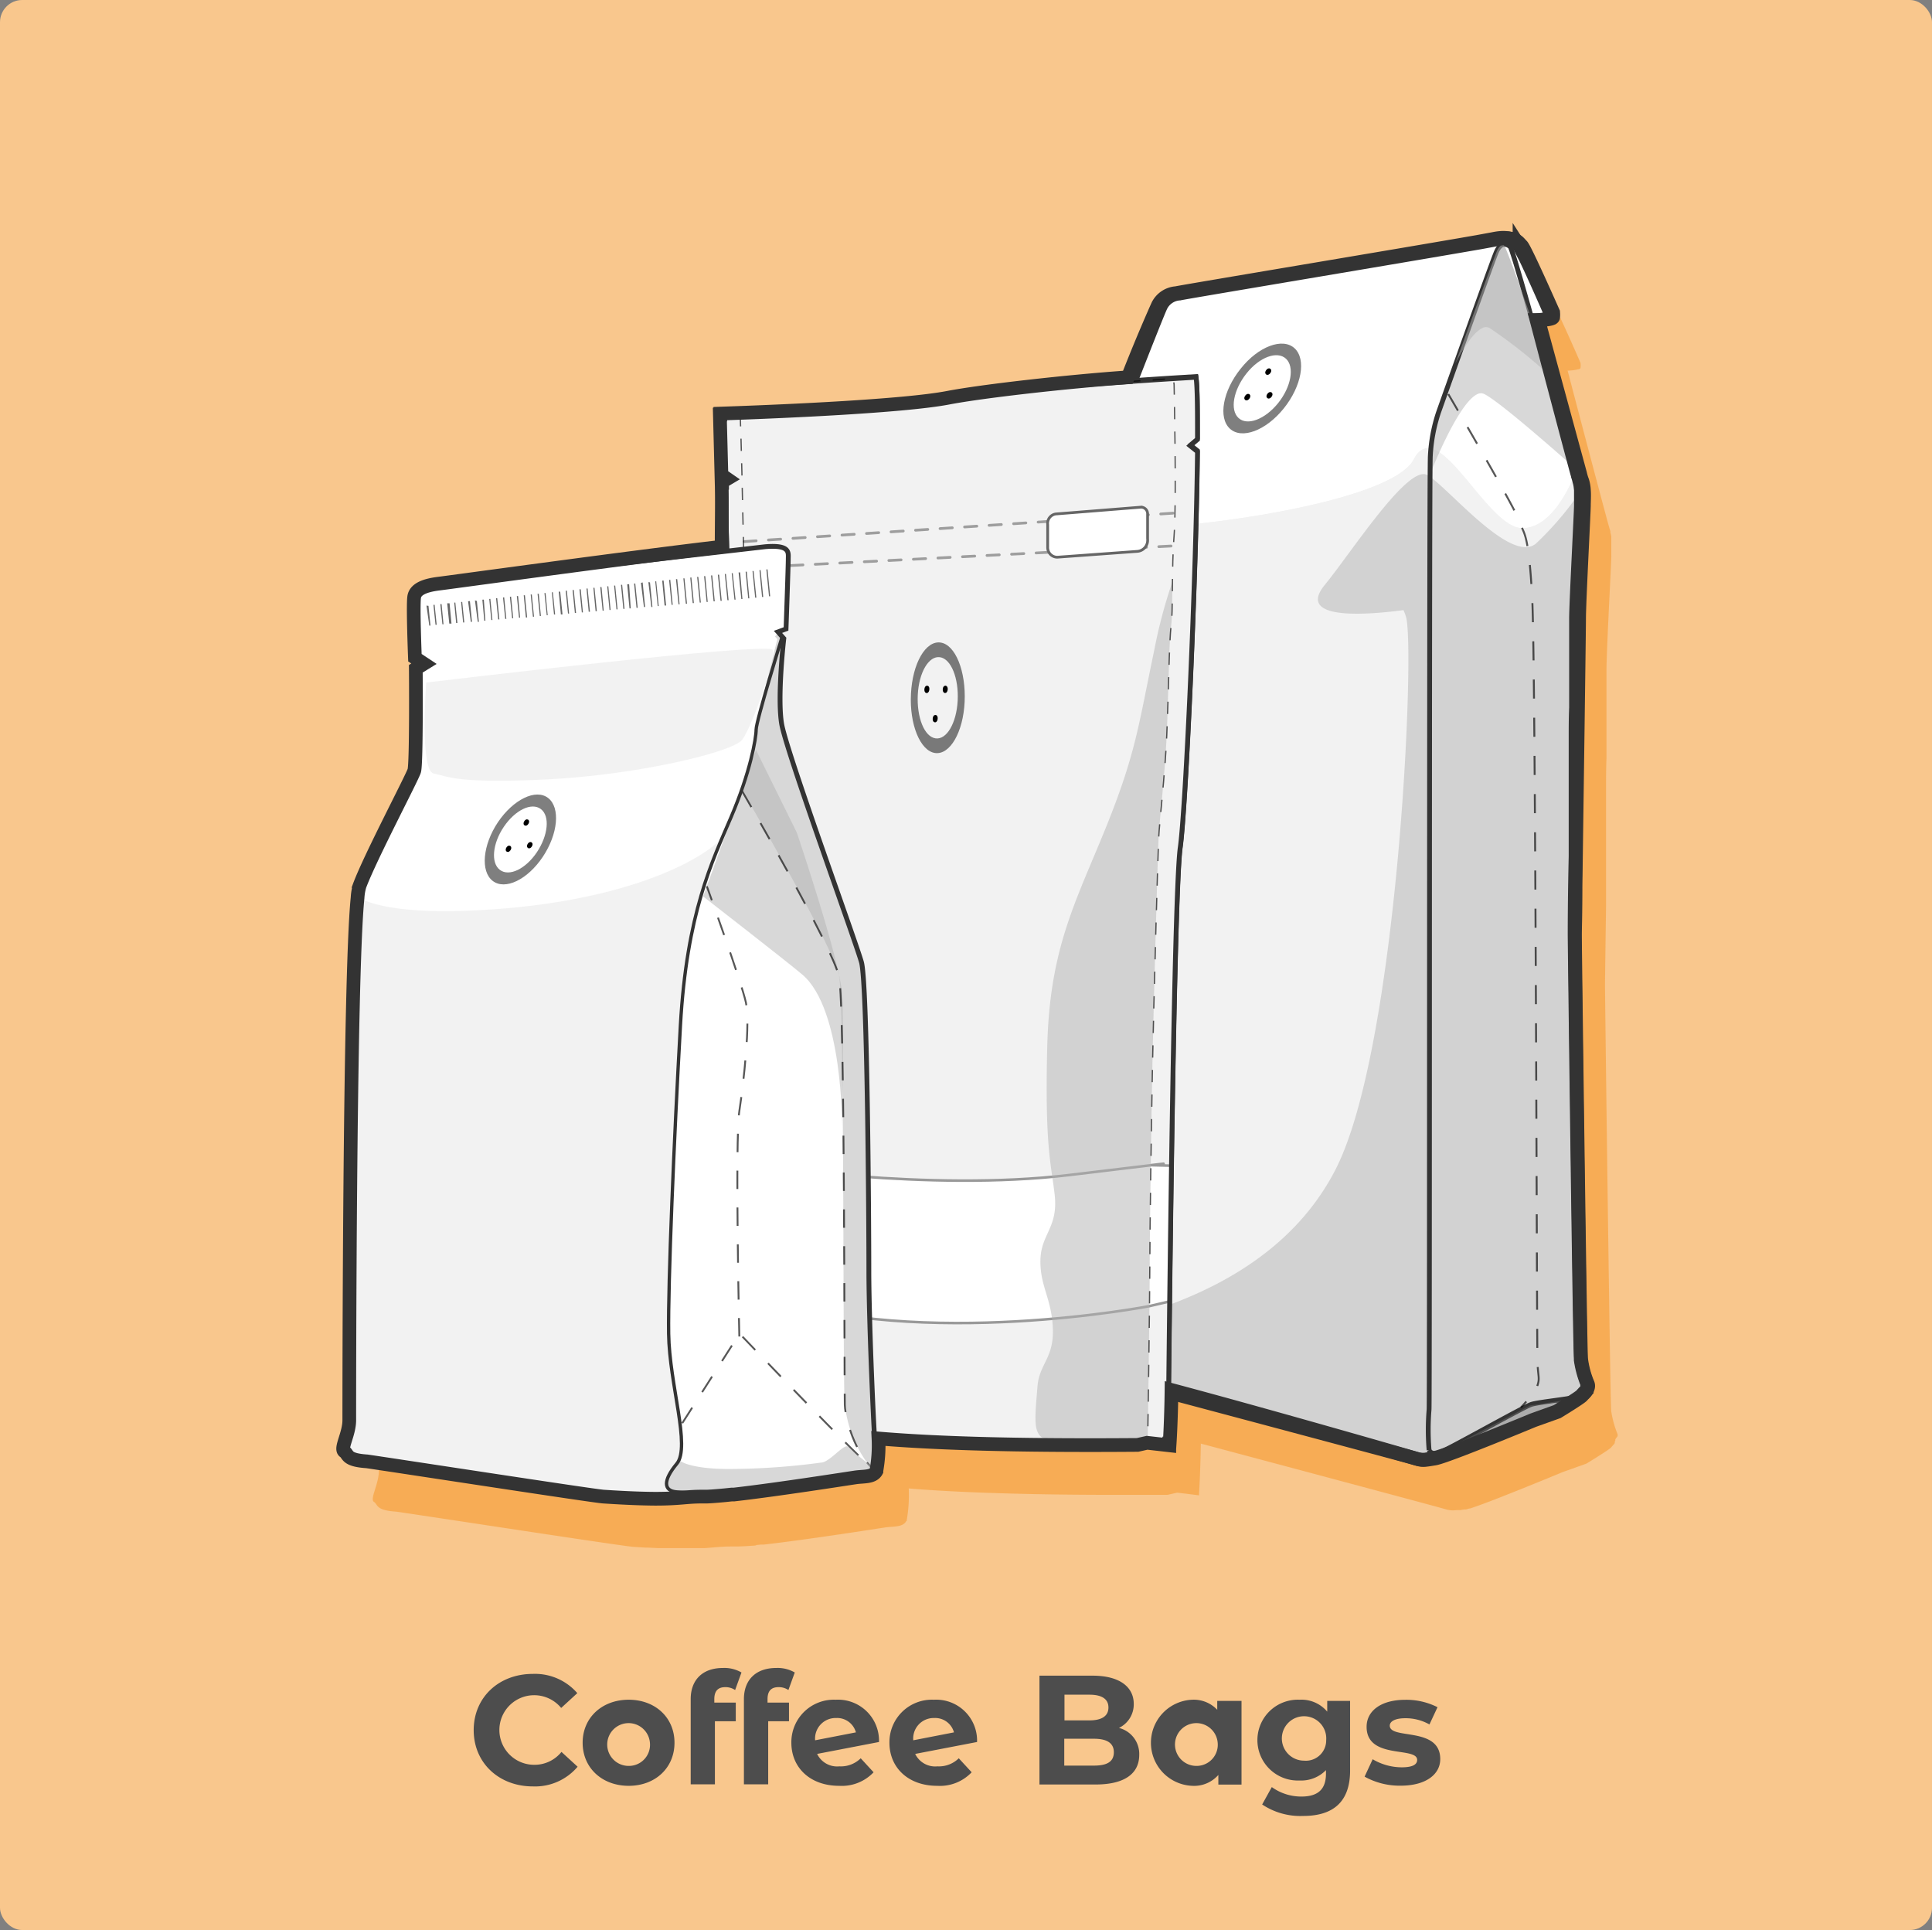 <svg id="Layer_1" data-name="Layer 1" xmlns="http://www.w3.org/2000/svg" viewBox="0 0 261.03 260.72"><rect x="0" y="0" width="261.03" height="260.72" fill="#808080" stroke="none"/><defs><style>.cls-1{fill:#f9c78d;}.cls-2{fill:#f7931e;}.cls-10,.cls-15,.cls-19,.cls-2,.cls-5,.cls-8{opacity:0.5;}.cls-10,.cls-14,.cls-15,.cls-16,.cls-19,.cls-2,.cls-20,.cls-24,.cls-5,.cls-7,.cls-8{isolation:isolate;}.cls-13,.cls-17,.cls-18,.cls-3{fill:#fff;}.cls-14,.cls-17,.cls-3{stroke:#666;}.cls-11,.cls-12,.cls-13,.cls-14,.cls-16,.cls-17,.cls-20,.cls-21,.cls-22,.cls-3,.cls-6,.cls-7,.cls-9{stroke-miterlimit:10;}.cls-3{stroke-width:0.62px;}.cls-12,.cls-4{fill:#f2f2f2;}.cls-5{fill:#b3b3b3;}.cls-14,.cls-16,.cls-20,.cls-21,.cls-6,.cls-7,.cls-9{fill:none;}.cls-12,.cls-21,.cls-6,.cls-9{stroke:#333;}.cls-6{stroke-width:0.65px;}.cls-11,.cls-16,.cls-20,.cls-22,.cls-7{stroke:#000;}.cls-7{stroke-width:0.26px;stroke-dasharray:2.58;}.cls-16,.cls-20,.cls-7{opacity:0.66;}.cls-23,.cls-8{fill:#666;}.cls-9{stroke-width:1.85px;}.cls-11{stroke-width:0.33px;}.cls-12{stroke-width:0.52px;}.cls-13{stroke:#999;stroke-width:0.35px;}.cls-14,.cls-17{stroke-linecap:round;stroke-width:0.37px;}.cls-14,.cls-16{stroke-dasharray:1.66;}.cls-14{opacity:0.6;}.cls-15{fill:#ccc;}.cls-16{stroke-width:0.17px;}.cls-19{fill:#e6e6e6;}.cls-20{stroke-width:0.25px;stroke-dasharray:2.49;}.cls-21{stroke-width:0.45px;}.cls-22{stroke-width:0.32px;}.cls-25{fill:#4d4d4d;}</style></defs><title>Coffee Bags</title><rect class="cls-1" width="261.03" height="260.72" rx="3" ry="3"/><path class="cls-2" d="M218.55,194a1.13,1.13,0,0,0,0-.26,13.59,13.59,0,0,1-.87-3.19v-.19c-.14-1.65-.83-55.58-.83-57.3,0-.55.06-4.88.14-10.58V106.66c0-1.46,0-2.88.06-4.24v-12c0-1.22.19-5.44.37-9.15.15-3,.28-5.75.28-6.14V73h0v-.53a4.54,4.54,0,0,0-.12-.53v-.13h0c0-.08-.1-.32-.2-.7l-.1-.35c-1.09-4-4.7-17.7-5.48-20.7h.14a6.48,6.48,0,0,0,1-.11h0l.26-.06h.05a.62.62,0,0,0,.19-.07h0a.18.18,0,0,0,.1-.11,2.66,2.66,0,0,0,0-.69c-.13-.32-3.32-7.61-4.11-8.86a.7.7,0,0,0-.13-.17,2.36,2.36,0,0,0-1.87-1,6.47,6.47,0,0,0-1.58.16l-2.07.38c-8.71,1.53-40.37,6.81-40.74,6.93a3,3,0,0,0-2.48,1.66l-.09.2c-.47,1.06-2.16,4.89-4,9.51-8.12.56-19.54,1.87-24.19,2.75h-.09c-6,1.16-22.46,1.84-28.5,2.06l-2.27.08v.16h-.06s.08,3.11.22,8.15l.77.53-.69.41v.13h0v8.63c-11.26,1.3-36.72,4.81-38.31,5h-.06c-1.39.2-3,.59-3.18,1.78s.1,8.21.1,8.21l1.22.81-1.09.68s.41,12.79.1,13.79-6.46,11.7-7.85,15.47a8.84,8.84,0,0,0-.27,1.62h0c-1.13,11-1.13,68.73-1.13,70.57s-1.26,3.83-.67,4.22.17,1.14,3.06,1.33h0c4.79.69,30.56,4.66,32,4.75h0l1.61.1h.3l1.4.07h6.31c1.4-.09,2.23-.22,3.64-.22h.62c.63,0,1.58-.06,2.78-.14l-.21-.05h.12l.65-.07h.41c5.8-.65,15.23-2.14,16.37-2.31s2.4,0,2.86-.86h.06v-.09h0a19.54,19.54,0,0,0,.28-4.32c2.55.21,5.54.39,9,.53l1.92.07h.09c5.28.19,11.68.29,19.53.26h4.44l1.28-.29.88.1L162,202v-.16h0s.18-2.77.24-6.83c12.12,3.23,32.23,8.61,32.87,8.81l.42.12.28.05h0a3.35,3.35,0,0,0,1,0h.5l.48-.08h.27l.44-.13h.1l.54-.18.2-.07.59-.21.33-.12.56-.21.51-.19.46-.18.75-.29.28-.11c3.81-1.49,8.31-3.36,8.31-3.36l3.22-1.15s3.1-1.89,3.32-2.17h0l.08-.1h0l.11-.12.1-.12.06-.06.09-.11.06-.09h0v-.11h0v-.07h0s.05-.11.07-.17h0a.43.43,0,0,0,0-.16Z"/><path class="cls-3" d="M213.77,188.54a19.11,19.11,0,0,1-3.59.76l.41.69s-15.11,6.76-16.7,7-1.73.28-2.63,0-40.11-10.75-41.83-11.17-2.9-.75-3-1,1.59-3.65,1.46-4.28a42.07,42.07,0,0,1-.28-4.89c0-1.38-1.1-101.31-1.17-103.37a21.69,21.69,0,0,1,.69-6c.41-1.38,9-23.52,9.73-25a3,3,0,0,1,2.49-1.65c.37-.12,32-5.4,40.74-6.93l2.06-.38c2.63-.55,3,.41,3.45.83s3.73,8.07,3.87,8.41a2,2,0,0,1,0,.69c-.05.32-1.6.41-1.6.41s4.42,16.84,5.64,21.3a7.07,7.07,0,0,0,.3,1,4.87,4.87,0,0,1,.21,1.2c.06.74,0,1.53,0,2.07,0,.86-.65,13.07-.65,15.28,0,1.68-.32,24.55-.48,36.13,0,3.63-.08,6.14-.08,6.55,0,1.73.7,55.65.83,57.31a12.43,12.43,0,0,0,.9,3.38C214.81,187.58,214,188.27,213.77,188.54Z"/><path class="cls-4" d="M193.89,197c1.59-.28,16.71-7,16.71-7l-.42-.69a19.11,19.11,0,0,0,3.59-.76c.21-.27,1-1,.83-1.65a12.43,12.43,0,0,1-.9-3.38c-.14-1.66-.83-55.58-.83-57.31s.56-40.48.56-42.68.65-14.42.65-15.28a12,12,0,0,0-.24-3.27c-.05-.16-.27-1-.59-2.14,0,0-2.75,8.55-7.6,8.51S194.3,55.73,191,62.07s-35.21,10.14-41.22,9.1a14.63,14.63,0,0,1-3.3-.94c0,.67,0,1.33,0,2,.07,2.07,1.17,102,1.17,103.37a42.07,42.07,0,0,0,.28,4.89c.14.62-1.54,4-1.46,4.28s1.25.62,3,1,40.94,10.9,41.83,11.18A4.17,4.17,0,0,0,193.89,197Z"/><path class="cls-4" d="M193.89,197c1.59-.28,16.71-7,16.71-7l-.42-.69a19.11,19.11,0,0,0,3.59-.76c.21-.27,1-1,.83-1.65a12.43,12.43,0,0,1-.9-3.38c-.14-1.66-.83-55.58-.83-57.31s.56-40.48.56-42.68.65-14.42.65-15.28a12,12,0,0,0-.24-3.27c-.05-.16-.27-1-.59-2.14,0,0-2.75,8.55-7.6,8.51S194.3,55.73,191,62.07s-35.21,10.14-41.22,9.1a14.63,14.63,0,0,1-3.3-.94c0,.67,0,1.33,0,2,.07,2.07,1.17,102,1.17,103.37a42.07,42.07,0,0,0,.28,4.89c.14.62-1.54,4-1.46,4.28s1.25.62,3,1,40.94,10.9,41.83,11.18A4.17,4.17,0,0,0,193.89,197Z"/><path class="cls-5" d="M212.21,62.73c-3.51-3.1-9.8-8.56-11.65-9.49a1.06,1.06,0,0,0-.95,0c-2.68,1.24-6.44,10.93-6.44,10.93h0V61.72a.38.38,0,0,1,0-.15,22.15,22.15,0,0,1,1.1-5.86l2.38-6.59c2.21-6,5.19-14.19,5.63-15.21A2,2,0,0,1,203,33a1.66,1.66,0,0,1,.21.16c.35.33,3.53,9.44,3.53,9.44l.31.55,1.89,7.15C210.07,54.69,211.43,59.84,212.21,62.73Z"/><path class="cls-5" d="M214.6,186.89a12.43,12.43,0,0,1-.9-3.38c-.13-1.66-.83-55.58-.83-57.31,0-.41,0-2.92.08-6.55V103.1c0-2.51.06-5,.09-7.3V83.49c0-2.21.65-14.42.65-15.28V66.14a42.41,42.41,0,0,1-6.16,7.28c-3.43,2.9-12.1-7.86-14.72-9.26S182.54,74.69,179,79s3.61,4.34,10.62,3.42a6.12,6.12,0,0,1,.35.93c1.25,4.34-1.09,57.93-9.45,74.48S152.69,177.48,151,178.72s-3.72,4.55-1.86,5.38,41.69,14,43.73,12.48c.29-.21.59-.14,1.42-.34s11.32-6.18,12.49-6.55,6.46-.83,7-1.26h0C214.18,188.09,214.78,187.49,214.6,186.89Z"/><path class="cls-6" d="M213.88,188.42c-.24.44-5.87.92-7,1.3s-11.66,6.34-12.49,6.55-1.14-.07-1.31-.38a33.42,33.42,0,0,1,0-5.48c.1-1.31,0-126.41.17-128.82a22.15,22.15,0,0,1,1.1-5.86c.49-1.38,7.11-20,7.8-21.64s1.62-1,1.89-.75,2.86,9.51,2.86,9.51"/><path class="cls-7" d="M195.68,53.24s9.19,15.66,9.67,17.31,1.17,1,1.66,10.21.62,101.71.72,103.47.31,2,0,2.9a14.94,14.94,0,0,1-2.24,3"/><path class="cls-5" d="M208.92,50.32a65.17,65.17,0,0,0-7.65-6,1,1,0,0,0-1,0c-1.14.53-2.48,2.59-3.64,4.78,2.21-6,5.19-14.19,5.63-15.21A2,2,0,0,1,203,33a1.66,1.66,0,0,1,.21.16c.35.33,3.53,9.44,3.53,9.44l.31.55Z"/><polygon class="cls-8" points="195.22 195.9 210.61 190.4 211.4 189.15 206.73 189.86 195.22 195.9"/><path class="cls-9" d="M213.77,188.54c-.2.28-3.32,2.18-3.32,2.18l-3.22,1.15s-11.75,4.88-13.34,5.15-1.73.28-2.63,0-40.11-10.75-41.83-11.17-2.9-.75-3-1,1.59-3.65,1.46-4.28a42.07,42.07,0,0,1-.28-4.89c0-1.38-1.1-101.31-1.17-103.37a21.69,21.69,0,0,1,.69-6c.41-1.38,9-23.52,9.73-25a3,3,0,0,1,2.49-1.65c.37-.12,32-5.4,40.74-6.93l2.06-.38c2.63-.55,3,.41,3.45.83s4.1,8.69,4.24,9a2.66,2.66,0,0,1,0,.69c-.05.32-2,.39-2,.39L213.49,64a7.07,7.07,0,0,0,.3,1,4.87,4.87,0,0,1,.21,1.2c.06.74,0,1.53,0,2.07,0,.86-.65,13.07-.65,15.28,0,1.68-.32,24.55-.48,36.13,0,3.63-.08,6.14-.08,6.55,0,1.73.7,55.65.83,57.31a12.43,12.43,0,0,0,.9,3.38C214.81,187.58,214,188.27,213.77,188.54Z"/><path class="cls-10" d="M167.63,49.8c-2.42,3-3.07,6.63-1.46,8.11s4.87.26,7.28-2.74,3.07-6.63,1.46-8.12S170,46.8,167.63,49.8Zm5.05,4.66c-1.78,2.2-4.17,3.1-5.35,2s-.7-3.76,1.07-6,4.17-3.1,5.35-2,.7,3.8-1.07,6Z"/><ellipse class="cls-11" cx="171.52" cy="53.4" rx="0.32" ry="0.18" transform="translate(25.63 158.22) rotate(-52.99)"/><ellipse class="cls-11" cx="168.52" cy="53.65" rx="0.32" ry="0.18" transform="translate(24.24 155.92) rotate(-52.99)"/><ellipse class="cls-11" cx="171.35" cy="50.2" rx="0.32" ry="0.18" transform="translate(28.12 156.81) rotate(-52.99)"/><path class="cls-12" d="M98,64l.87.61-.84.5c.52,19.85,1.73,65.53,2.11,75.68.48,13.06,1.44,49.57,1.44,49.57h2a1.56,1.56,0,0,0,.15.41c.6,1.19,5.44,4.59,50,4.24l1.37-.31,2.77.31s.68-73.82,1.65-80.66c.75-5.32,2.15-36.57,2.32-53.5l-1-.8,1-.84c0-4,0-7-.2-8.41l-3.1.19c-7,.45-24.18,1.61-30,2.73-6,1.15-22.45,1.84-28.5,2.06l-2.27.08S97.85,59,98,64Z"/><path class="cls-13" d="M102.47,157.4s22.8,3.62,42,1.33,11-1.33,11-1.33l2.81.07L158,175.81l-2.75.64s-30.58,5.92-52-1.33H101.1l-.23-17.88Z"/><line class="cls-14" x1="158.48" y1="69.32" x2="100.55" y2="73.16"/><line class="cls-14" x1="158.22" y1="73.76" x2="100.55" y2="76.72"/><path class="cls-5" d="M147.11,194.88h7.95l.1-7.33h0c.08-6,.18-14,.18-16.55,0-4.36.2-19,.36-27.15s.72-28.11.83-30.56.85-8.41,1.1-14,.32-13,.59-14.69c.15-1,.15-3.33.18-6a67.45,67.45,0,0,0-2.46,9.28c-2.09,9.9-2.41,13.73-6.5,23.85s-7.63,16.29-7.95,29.71.48,15.44,1,19.91-1.84,5.32-1.92,8.84,1.52,5.22,1.68,9.26-1.85,4.78-2.08,7.88C139.56,194.82,139.32,194.9,147.11,194.88Z"/><path class="cls-15" d="M100.87,89.18c.49,17.06,1.18,39,1.29,44.2.16,7.45,1.5,56.86,1.5,56.86v.4c.2.41,1,1.07,3.69,1.74,0-.73,0-1.57-.07-2.53-.1-3.1-.9-3.83-.84-7.88s.71-5.75.68-9.26-1-4.37-.78-8.84.52-6.5.39-19.91-1.54-19.59-3.18-29.71-1.77-14-2.61-23.85C100.94,90,100.9,89.57,100.87,89.18Z"/><path class="cls-6" d="M97.93,64.16l.88.61-.85.5c.52,19.85,1.74,65.53,2.11,75.68.48,13.06,1.45,49.57,1.45,49.57h2a1.56,1.56,0,0,0,.15.41c.59,1.19,5.44,4.59,50,4.24l1.38-.31,2.77.31s.68-73.83,1.64-80.66c.75-5.32,2.15-36.57,2.33-53.5l-1-.8,1-.84c0-4,0-7-.2-8.41l-3.09.19c-7.06.45-24.19,1.61-30,2.73C122.5,55,106,55.72,100,55.94L97.72,56Z"/><path class="cls-16" d="M100,55.94s.16,3.17.4,15.3,1.61,54.8,1.77,62.27,1.44,57.15,1.44,57.15l.09.27c.59,1.19,5.53,4.57,50.08,4.22l1.28-.34s.29-19.24.29-23.61.2-19,.36-27.22.72-28.19.83-30.64.85-8.43,1.1-14,.32-13,.59-14.73.05-8.11.4-12.27,0-20.39,0-20.39l-.1-.81c-7.06.45-24.19,1.61-30,2.73C122.47,55,106,55.72,100,55.94Z"/><path class="cls-17" d="M153.7,74.48l-10.85.79a1.3,1.3,0,0,1-1.3-1.32V70.86a1.29,1.29,0,0,1,1.09-1.43l11.52-.92a.89.89,0,0,1,.89.89s0,.07,0,.11l0,3.31A1.51,1.51,0,0,1,153.7,74.48Z"/><path class="cls-10" d="M123.08,93.72c-.22,4.12,1.24,7.71,3.25,8s3.81-2.8,4-6.92-1.24-7.71-3.25-8S123.29,89.59,123.08,93.72Zm6.31.94c-.16,3-1.48,5.31-3,5.08s-2.54-2.85-2.39-5.88,1.49-5.3,3-5.08S129.55,91.64,129.39,94.66Z"/><ellipse class="cls-11" cx="125.23" cy="93.12" rx="0.34" ry="0.17" transform="translate(19.91 208.28) rotate(-84.19)"/><path class="cls-11" d="M127.54,93.1c0-.18.11-.33.2-.32s.16.17.14.36-.11.33-.2.32S127.52,93.29,127.54,93.1Z"/><ellipse class="cls-11" cx="126.36" cy="97.07" rx="0.34" ry="0.17" transform="translate(16.99 212.96) rotate(-84.19)"/><path class="cls-18" d="M103.42,73.85S61,78.74,59.65,78.94s-3,.59-3.18,1.78.09,8.21.09,8.21l1.22.81-1.09.68s.1,12.78-.21,13.78S50,115.9,48.62,119.66s-1.39,70.21-1.39,72.19-1.28,3.82-.68,4.22a4.88,4.88,0,0,0,3.07,1.33c4.75.69,30.57,4.67,32,4.76,10.18.67,10.1,0,13.5,0s18.79-2.37,20.27-2.59,3.44.24,3-2.37c-.25-1.38-1-18.44-1-25.58s-.2-38.77-1-41.64S106.2,101.42,105.6,97.75s.3-11.5.3-11.5l-.79-.89,1.09-.4s.3-8.53.3-9.42S106.81,73.58,103.42,73.85Z"/><path class="cls-5" d="M118.42,198.55,117,197.38a16.58,16.58,0,0,1-2.87-7.79c-.28-2.37,0-53.82-.77-57.79s-13.1-25.09-13.1-25.09a31.41,31.41,0,0,0,1.89-7.93c0-1.19,2.88-12.44,2.88-12.44l-.32-.36a1.3,1.3,0,0,1,.7-.44l.48.55s-.89,7.84-.3,11.5,9.93,29.36,10.72,32.23,1,34.5,1,41.64.84,24.19,1,25.59A7.52,7.52,0,0,1,118.42,198.55Z"/><path class="cls-19" d="M97.11,201.74l1.13.28c-1.4.1-2.5.15-3.1.14-3.41,0-3.33.67-13.52,0-1.39-.09-27.22-4.44-32-4.76-2.88-.19-2.45-.93-3-1.33s.67-2.24.67-4.22,0-59.62,1.12-70.57c2.43,1.21,6.78,2,14.32,1.76,20.9-.72,32.22-6.74,35.08-10.1-2.38,5.55-5.07,12.51-5.75,25.59-.8,15.17-1.69,34.81-1.59,41.65s3,15.27,1.09,17.55-1.8,3.68,0,3.81C92.47,201.63,97.11,201.74,97.11,201.74Z"/><path class="cls-20" d="M92.18,192.25l7.74-12.1s17.07,17.9,18.45,18.6"/><path class="cls-5" d="M95,121.1s11.2,8.69,13.41,10.56c5.49,4.66,5.36,20.55,5.36,20.55s.3-13.45,0-18-6.11-21.73-6.11-21.73l-5.51-11.15Z"/><path class="cls-20" d="M100.27,106.87S112.58,128,113.37,132s.69,55.4.77,57.78,1.83,7.52,4.36,9"/><path class="cls-19" d="M57.59,92.2s-.9,11.9,1,12.29,3.17,1.39,15.29.8,25.11-3.67,26.4-5.36,4.61-11,4.12-12.14S57.59,92.2,57.59,92.2Z"/><path class="cls-20" d="M99.89,180.54s-.6-26.47,0-30.44,1.49-11.89.89-14.67-5.28-15.7-5.28-15.7"/><path class="cls-5" d="M92.26,197.55s1.52.89,6.19.89a94.36,94.36,0,0,0,12.68-.89c1.22-.3,3-2.66,3.48-2.08s3.89,3.17,3.89,3.17-24.27,3.23-26.16,3c-.73-.11-2.88-.43-2.13-1.81a27.14,27.14,0,0,1,1.58-2.51Z"/><path class="cls-6" d="M103.42,73.85S61,78.74,59.65,78.94s-3,.59-3.18,1.78.09,8.21.09,8.21l1.22.81-1.09.68s.1,12.78-.21,13.78S50,115.9,48.62,119.66s-1.39,70.21-1.39,72.19-1.28,3.82-.68,4.22a4.88,4.88,0,0,0,3.07,1.33c4.75.69,30.57,4.67,32,4.76,10.18.67,10.1,0,13.5,0s18.79-2.37,20.27-2.59,3.44.24,3-2.37c-.25-1.38-1-18.44-1-25.58s-.2-38.77-1-41.64S106.2,101.42,105.6,97.75s.3-11.5.3-11.5l-.79-.89,1.09-.4s.3-8.53.3-9.42S106.81,73.58,103.42,73.85Z"/><path class="cls-21" d="M105.64,86.14s-3.48,11.24-3.48,12.43-.8,5.76-3.38,11.8-6,13-6.85,28.16-1.69,34.81-1.59,41.65,3,15.27,1.1,17.55-1.8,3.68,0,3.81c1,.09,7.51.33,7.51.33"/><path class="cls-10" d="M67.28,111.06c-2.07,3.09-2.39,6.65-.71,7.94s4.71-.17,6.77-3.26,2.39-6.64.72-7.94S69.35,108,67.28,111.06Zm5.26,4.06c-1.52,2.27-3.75,3.34-5,2.39s-1-3.56.53-5.82,3.74-3.34,5-2.4S74.06,112.85,72.54,115.12Z"/><ellipse class="cls-22" cx="71.35" cy="114.19" rx="0.3" ry="0.17" transform="matrix(0.53, -0.85, 0.85, 0.53, -63.3, 114.3)"/><ellipse class="cls-22" cx="68.7" cy="114.68" rx="0.3" ry="0.17" transform="translate(-64.96 112.29) rotate(-58.06)"/><ellipse class="cls-22" cx="70.89" cy="111.13" rx="0.3" ry="0.17" transform="matrix(0.53, -0.85, 0.85, 0.53, -60.92, 112.47)"/><path class="cls-23" d="M103.54,76.92l.36,3.63h.16l-.36-3.63Zm-.93.11.35,3.61h.16L102.76,77Zm-.94.1.36,3.61h.16l-.37-3.61Zm-.93.1.35,3.6h.15l-.34-3.61Zm-.95.1.37,3.59h.15l-.31-3.6Zm-.93.1L99.23,81h.15L99,77.42Zm-.93.1.35,3.55h.16l-.36-3.54Zm-.94.1.36,3.53h.16l-.35-3.52Zm-.92.1.34,3.5h.16l-.34-3.5Zm-.94.1.34,3.49h.15l-.33-3.49Zm-.94.1.35,3.47h.15l-.34-3.46Zm-.93.1.33,3.44h.16L93.41,78Zm-.93.1.33,3.43h.16l-.34-3.43Zm-1,.1.34,3.41h.15l-.32-3.4Zm-.93.11.34,3.37h.15l-.33-3.39Zm-.93.1.32,3.36H90l-.34-3.38Zm-.94.1.33,3.33H89l-.34-3.35Zm-.93.1L88,82h.15l-.33-3.33Zm-1,.1L87,82h.16l-.33-3.32Zm-.93.1L86,82.11h.16l-.33-3.29Zm-.93.1.31,3.25h.17L85,78.91ZM83.9,79l.32,3.25h.16L84.06,79Zm-.93.1.32,3.22h.15l-.32-3.22Zm-.93.1.31,3.2h.15l-.31-3.2Zm-.94.1.32,3.19h.15l-.3-3.18Zm-.93.1.3,3.16h.17l-.32-3.16Zm-.93.1.3,3.14h.17l-.32-3.14Zm-.95.1.32,3.13h.15l-.3-3.12Zm-.93.1.31,3.1h.16l-.31-3.1Zm-.93.1.31,3.08h.15l-.3-3.08Zm-.94.11L75.78,83H76l-.31-3.06Zm-.93.1.29,3H75l-.3-3Zm-1,.1.31,3H74l-.29-3Zm-.93.1.3,3h.15l-.29-3Zm-.93.1.3,3h.15l-.3-3Zm-.94.1.29,3h.17l-.3-3Zm-.93.1.29,2.93h.15L70,80.53Zm-.94.1.3,2.91h.15l-.29-2.92Zm-.93.1.3,2.9h.15l-.29-2.91Zm-.94.1.29,2.87h.16l-.29-2.88Zm-.92.1.28,2.85h.15l-.28-2.86Zm-.93.1.26,2.84h.15L65.37,81Zm-1,.1L64.55,84h.15l-.27-2.82Zm-.93.11L63.61,84h.16l-.28-2.8Zm-.94.1.27,2.77h.16l-.28-2.78Zm-.93.08.26,2.76h.17l-.28-2.76Zm-.95.1.28,2.74H61l-.26-2.74Zm-.93.11.28,2.72h.15l-.26-2.72Zm-.93.1.28,2.69H59l-.28-2.7Zm-.94.1.38,2.7h.16l-.27-2.67Z"/><path class="cls-9" d="M214.15,188.11l.09-.1.07-.09a.36.36,0,0,1,.07-.1v-.06h0v-.14a.87.87,0,0,0,.07-.17v-.06a.41.41,0,0,0,0-.22h0a1,1,0,0,0,0-.25,13.69,13.69,0,0,1-.88-3.2v-.18c-.14-1.66-.83-55.58-.83-57.31,0-.55,0-4.87.13-10.57V99.83c0-1.46,0-2.88.06-4.24v-12c0-1.21.2-5.43.38-9.14.14-3,.28-5.75.28-6.14V66.17h0l-.06-.5a4.26,4.26,0,0,0-.15-.69h0a6.09,6.09,0,0,0-.2-.7,1.81,1.81,0,0,0-.09-.35c-1.09-4-4.7-17.7-5.49-20.7.45,0,1.77-.12,1.81-.39a2.66,2.66,0,0,0,0-.69c-.13-.32-3.31-7.62-4.11-8.87a.61.61,0,0,0-.12-.16c-.49-.42-.83-1.38-3.45-.83l-2.07.38c-8.71,1.53-40.37,6.81-40.74,6.93a3,3,0,0,0-2.48,1.65c-.3.66-2.11,4.73-4.06,9.72-8.17.57-19.69,1.88-24.28,2.76-6,1.15-22.46,1.84-28.5,2.06l-2.28.08V56h-.06s.08,3.12.21,8.15l.78.54-.69.41v.13H97.5c.07,2.65,0,5.21,0,8.63-11.37,1.31-37.28,4.88-38.36,5-1.39.19-3,.59-3.18,1.78s.1,8.21.1,8.21l1.22.81-1.1.68s.1,12.78-.21,13.78-6,11.78-7.39,15.54a7.5,7.5,0,0,0-.27,1.63h0c-1.12,11-1.12,68.72-1.12,70.57s-1.26,3.83-.67,4.22.17,1.14,3.06,1.33h0c4.79.7,30.56,4.67,31.94,4.76,3.2.21,5.38.28,7,.29,3.38,0,4.18-.29,6.29-.29h.6c.64,0,2.59-.19,2.59-.19l.86-.09h.31c5.81-.66,15.23-2.14,16.38-2.31s2.39,0,2.86-.86v-.06h0a19.13,19.13,0,0,0,.28-4.34c7.41.62,18.11,1,34.91.87h.09l1.29-.29,3,.34V195h.05s.2-2.94.25-7.23c12.07,3.21,32.22,9,32.87,9.22l.37.1a3,3,0,0,0,1.47,0l.78-.12.25-.07c2.22-.58,13.1-5.09,13.1-5.09l3.21-1.15s3.1-1.89,3.32-2.17h0l.08-.09h0l.11-.12.1-.11Z"/><g class="cls-24"><path class="cls-25" d="M64,233.72c0-4.43,3.4-7.6,8-7.6a7.56,7.56,0,0,1,6,2.6l-2.18,2A4.73,4.73,0,0,0,72.17,229a4.7,4.7,0,1,0,0,9.4,4.66,4.66,0,0,0,3.69-1.74l2.18,2A7.53,7.53,0,0,1,72,241.32C67.42,241.32,64,238.15,64,233.72Z"/></g><g class="cls-24"><path class="cls-25" d="M78.72,235.42c0-3.4,2.63-5.81,6.22-5.81s6.19,2.41,6.19,5.81-2.6,5.82-6.19,5.82S78.72,238.82,78.72,235.42Zm9.09,0a2.89,2.89,0,1,0-2.87,3.13A2.85,2.85,0,0,0,87.81,235.42Z"/><path class="cls-25" d="M96.51,230h2.9v2.52H96.59v8.52H93.32V229.52c0-2.54,1.55-4.2,4.36-4.2a4.59,4.59,0,0,1,2.5.61l-.86,2.37a2.31,2.31,0,0,0-1.32-.39c-1,0-1.49.52-1.49,1.63Z"/></g><g class="cls-24"><path class="cls-25" d="M103.7,230h2.9v2.52h-2.81v8.52h-3.28V229.52c0-2.54,1.56-4.2,4.37-4.2a4.61,4.61,0,0,1,2.5.61l-.86,2.37a2.32,2.32,0,0,0-1.33-.39c-1,0-1.49.52-1.49,1.63Z"/></g><g class="cls-24"><path class="cls-25" d="M116.29,237.52l1.74,1.89a5.91,5.91,0,0,1-4.66,1.83c-3.91,0-6.45-2.46-6.45-5.82a5.74,5.74,0,0,1,6-5.81,5.54,5.54,0,0,1,5.84,5.71l-8.36,1.61a3,3,0,0,0,3,1.68A3.82,3.82,0,0,0,116.29,237.52Zm-6.16-2.43,5.51-1.07a2.63,2.63,0,0,0-2.67-1.94A2.78,2.78,0,0,0,110.13,235.09Z"/><path class="cls-25" d="M129.54,237.52l1.74,1.89a5.9,5.9,0,0,1-4.66,1.83c-3.91,0-6.45-2.46-6.45-5.82a5.74,5.74,0,0,1,6-5.81,5.53,5.53,0,0,1,5.84,5.71l-8.36,1.61a3,3,0,0,0,3,1.68A3.82,3.82,0,0,0,129.54,237.52Zm-6.15-2.43,5.5-1.07a2.63,2.63,0,0,0-2.67-1.94A2.77,2.77,0,0,0,123.39,235.09Z"/><path class="cls-25" d="M153.92,237.06c0,2.54-2,4-5.88,4h-7.6v-14.7h7.18c3.67,0,5.56,1.54,5.56,3.82a3.53,3.53,0,0,1-2,3.24A3.62,3.62,0,0,1,153.92,237.06Zm-10.1-8.13v3.47h3.38c1.66,0,2.56-.59,2.56-1.74s-.9-1.73-2.56-1.73Zm6.67,7.77c0-1.24-.94-1.82-2.7-1.82h-4v3.63h4C149.55,238.51,150.49,238,150.49,236.7Z"/><path class="cls-25" d="M167.74,229.77v11.3h-3.13v-1.3a4.35,4.35,0,0,1-3.53,1.47,5.82,5.82,0,0,1,0-11.63,4.36,4.36,0,0,1,3.38,1.36v-1.2Zm-3.22,5.65a2.89,2.89,0,1,0-2.87,3.13A2.86,2.86,0,0,0,164.52,235.42Z"/><path class="cls-25" d="M182.41,229.77v9.41c0,4.2-2.26,6.13-6.34,6.13a9.28,9.28,0,0,1-5.54-1.55l1.3-2.35a6.81,6.81,0,0,0,4,1.28c2.31,0,3.32-1.05,3.32-3.09v-.48a4.66,4.66,0,0,1-3.57,1.4,5.46,5.46,0,1,1,0-10.91,4.55,4.55,0,0,1,3.74,1.61v-1.45Zm-3.23,5.3a3,3,0,1,0-3,2.77A2.75,2.75,0,0,0,179.18,235.07Z"/><path class="cls-25" d="M184.37,240l1.09-2.35a7.74,7.74,0,0,0,3.93,1.09c1.51,0,2.08-.4,2.08-1,0-1.85-6.83,0-6.83-4.47,0-2.14,1.93-3.65,5.23-3.65a9.31,9.31,0,0,1,4.35,1l-1.09,2.33a6.52,6.52,0,0,0-3.26-.84c-1.47,0-2.1.47-2.1,1,0,1.94,6.82.07,6.82,4.52,0,2.1-2,3.59-5.33,3.59A9.72,9.72,0,0,1,184.37,240Z"/></g></svg>